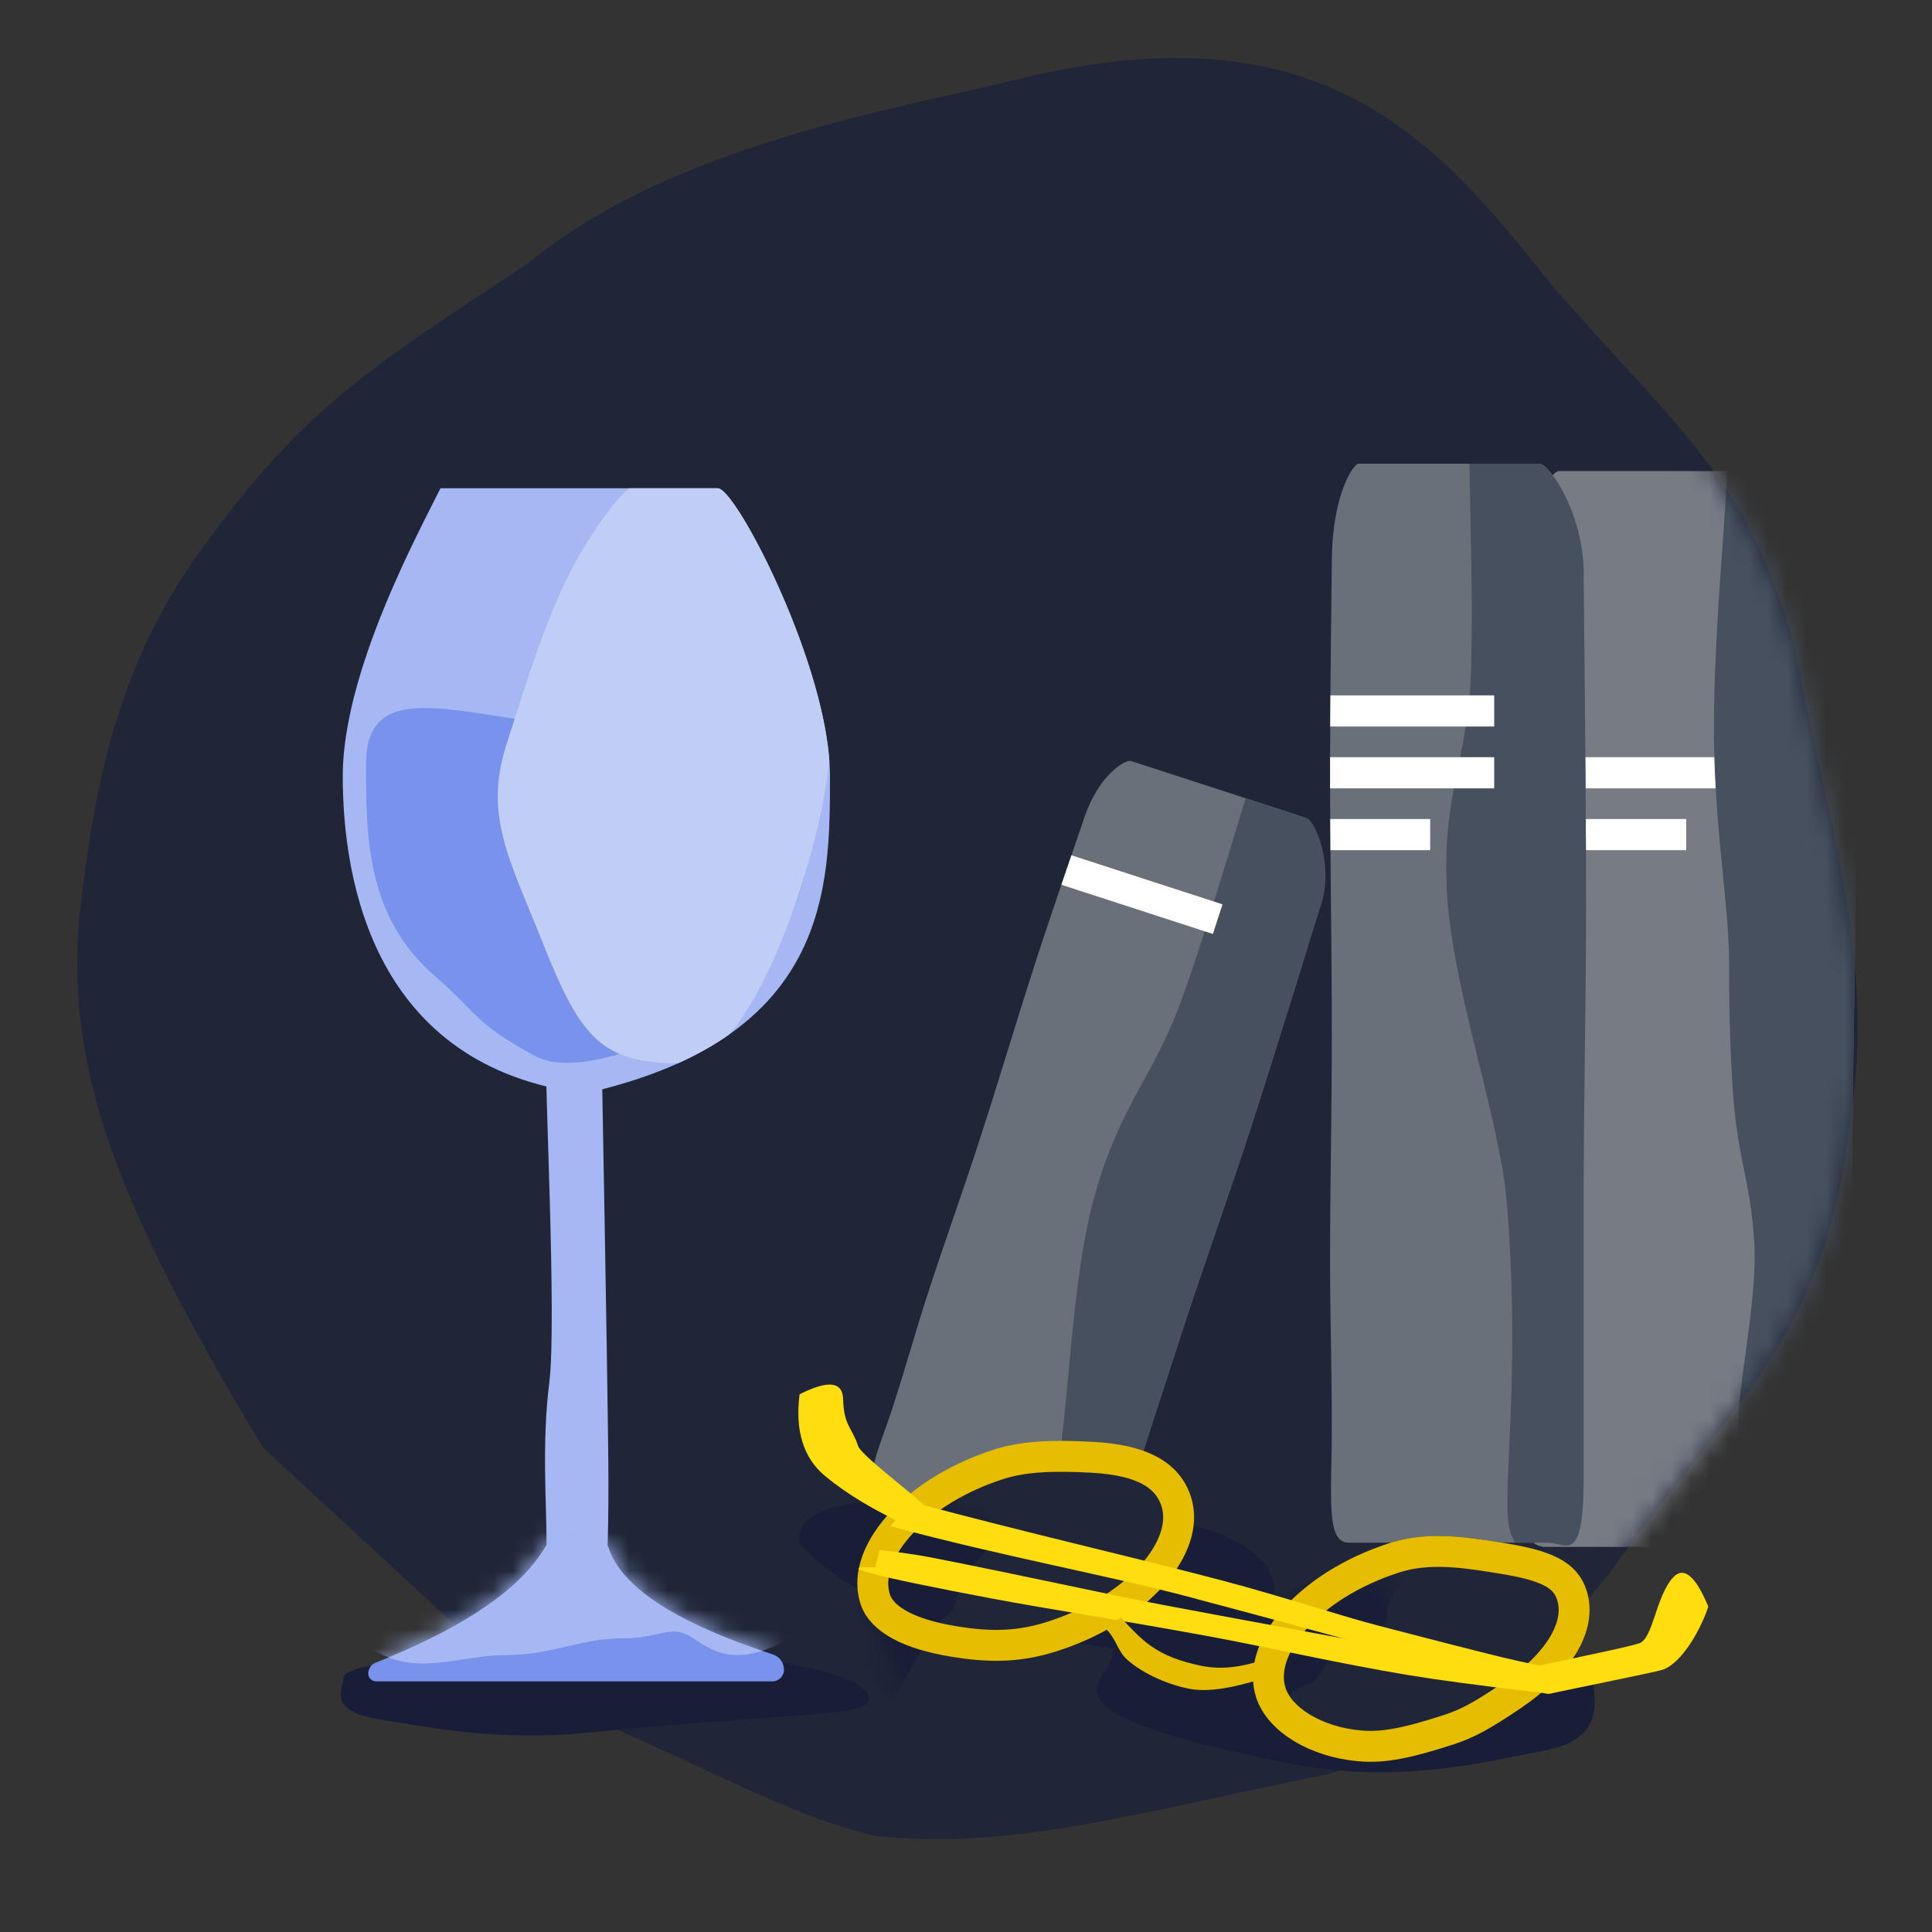 <?xml version="1.0" encoding="UTF-8"?>
<svg width="100px" height="100px" viewBox="0 0 100 100" version="1.1" xmlns="http://www.w3.org/2000/svg" xmlns:xlink="http://www.w3.org/1999/xlink">
    <rect x="0" y="0" width="100" height="100" fill="#333333" stroke="none"/>
    <!-- Generator: Sketch 52.5 (67469) - http://www.bohemiancoding.com/sketch -->
    <title>personality/sophisticated</title>
    <desc>Created with Sketch.</desc>
    <defs>
        <rect id="path-1" x="0" y="0" width="100" height="100"></rect>
        <path d="M23.366,84.628 L9.619,71.939 C1.492,58.474 -0.508,51.967 0.102,44.444 C0.775,38.744 1.747,31.782 6.447,25.41 C11.741,18.059 15.255,15.978 23.366,10.605 C30.778,4.51 42.341,2.651 48.745,1.088 C64.509,-2.781 70.441,4.359 76.24,11.663 C82.692,19.125 86.591,21.742 88.929,30.697 C90.461,38.829 92.474,44.877 92.102,51.847 C91.085,66.115 86.522,68.332 79.412,78.283 C75.456,83.204 72.729,86.554 64.608,88.858 C55.019,90.778 48.489,92.781 41.343,92.031 C36.462,90.945 31.265,87.671 23.366,84.628 Z" id="path-3"></path>
        <path d="M0.02,20.005 C0.016,19.471 0.012,18.934 0.008,18.392 L5.182,18.392 L5.182,20.005 L0.02,20.005 Z M0.001,16.805 C0.001,16.443 -1.55976819e-12,16.078 -1.55976819e-12,15.709 C-1.55976819e-12,15.544 0,15.371 0.001,15.192 L8.495,15.192 L8.495,16.805 L0.001,16.805 Z M0.007,13.605 C0.01,13.084 0.014,12.541 0.018,11.993 L8.495,11.993 L8.495,13.605 L0.007,13.605 Z" id="path-5"></path>
        <path d="M0.379,7.242 C4.932,5.441 7.855,3.455 9.149,1.283 C9.862,0.088 12.184,0.512 12.432,1.283 C13.092,3.338 15.93,5.182 20.946,6.815 L20.946,6.815 C21.287,6.926 21.518,7.244 21.518,7.603 L21.518,7.603 C21.518,7.937 21.247,8.208 20.913,8.208 L0.409,8.208 C0.183,8.208 4.44387651e-07,8.025 4.44387651e-07,7.799 L4.44387651e-07,7.799 C4.44387735e-07,7.553 0.15,7.332 0.379,7.242 Z" id="path-7"></path>
        <path d="M1.057,6.967 C5.223,5.24 7.921,3.345 9.149,1.283 C9.862,0.088 12.184,0.512 12.432,1.283 C13.066,3.259 15.716,5.04 20.38,6.627 C18.685,7.155 17.778,6.611 16.836,5.977 C15.647,5.177 15.21,5.977 13.102,5.977 C10.994,5.977 9.506,6.84 7.109,6.84 C5.053,6.84 3.016,7.724 1.057,6.967 Z" id="path-9"></path>
        <path d="M5.165,0.273 C5.165,0.273 19.425,0.273 19.523,0.273 C20.472,0.273 25.325,9.626 25.325,15.166 C25.325,20.972 25.325,28.737 12.633,31.6 C1.714,30.217 0.107,20.602 0.107,15.166 C0.107,9.73 4.097,2.438 5.165,0.273 Z" id="path-11"></path>
        <path d="M21.905,24.9 C19.349,27.563 19.114,27.581 17.453,28.371 C15.237,29.424 11.831,30.64 10.017,29.639 C6.842,27.887 7.223,27.568 4.836,25.486 C1.311,22.411 1.311,18.244 1.311,14.534 C1.311,10.467 5.12,11.68 10.017,12.354 C18.119,13.469 23.697,12.033 24.397,13.514 C25.242,15.305 24.397,21.633 21.905,24.9 Z" id="path-13"></path>
        <path d="M14.942,0.273 L19.523,0.273 C20.424,0.273 24.838,8.693 25.288,14.287 C24.994,17.932 22.811,25.36 20.117,28.54 C19.349,29.08 18.468,29.582 17.456,30.038 C13.484,29.998 12.413,28.706 10.486,23.868 C8.713,19.416 7.402,17.207 8.582,13.528 C10.355,7.998 11.347,4.734 13.954,1.331 C14.274,0.914 14.603,0.565 14.942,0.273 Z" id="path-15"></path>
        <path d="M8.989,10.931 C10.354,10.931 11.642,10.571 12.801,10.24 C15.857,9.368 17.979,7.655 17.979,5.466 C17.979,3.786 16.63,2.827 14.669,1.825 C13.106,1.025 11.349,0.447 9.147,0.447 C4.182,0.447 1.226,2.457 0.316,5.008 C-0.333,6.825 1.693,8.217 4.022,9.204 C5.478,9.822 7.08,10.931 8.989,10.931 Z" id="path-17"></path>
        <path d="M8.989,10.931 C10.354,10.931 11.642,10.571 12.801,10.24 C15.857,9.368 17.979,7.655 17.979,5.466 C17.979,3.786 16.63,2.827 14.669,1.825 C13.106,1.025 11.192,0 8.989,0 C4.025,0 0,2.447 0,5.466 C0,7.323 1.681,9.253 4.01,10.24 C5.466,10.858 7.08,10.931 8.989,10.931 Z" id="path-19"></path>
    </defs>
    <g id="personality/sophisticated" stroke="none" stroke-width="1" fill="none" fill-rule="evenodd">
        <g id="tab02-illu-icon02" transform="translate(-3, 0)">
            <mask id="mask-2" fill="white">
                <use xlink:href="#path-1"></use>
            </mask>
            <g id="Mask"></g>
            <g id="Group-10" mask="url(#mask-2)">
                <g transform="translate(7, 3)">
                    <mask id="mask-4" fill="white">
                        <use xlink:href="#path-3"></use>
                    </mask>
                    <use id="Mask" stroke="none" fill="#202637" fill-rule="evenodd" xlink:href="#path-3"></use>
                    <g id="books" stroke="none" stroke-width="1" fill="none" fill-rule="evenodd" mask="url(#mask-4)">
                        <g transform="translate(40, 21)" id="Group-3">
                            <g transform="translate(34.781, 0)">
                                <path d="M17.07,52.683 C17.07,48.072 17.07,42.472 17.07,38.28 C17.07,33.179 17.233,28.172 17.233,23.07 C17.233,17.004 17.07,6.432 17.07,6.432 C17.233,3.092 14.762,0.381 14.097,0.381 C13.687,0.381 13.276,0.381 12.865,0.381 L3.053,0.381 L1.901,0.381 C1.632,0.381 0.117,1.875 0.117,5.51 C0.117,5.51 -1.54669928e-13,12.48 -1.54669928e-13,16.045 C-1.54669928e-13,20.85 0.117,25.082 0.117,29.887 C0.117,33.824 -1.54669928e-13,37.682 -1.54669928e-13,41.619 C-1.54669928e-13,44.454 0.117,46.869 0.117,50.205 C0.117,53.541 -0.312,56.066 1.228,56.066 C2.768,56.066 5.502,56.066 6.936,56.066 C8.512,56.066 10.048,56.066 11.624,56.066 C12.624,56.066 13.664,56.066 14.664,56.066 C15.901,56.066 17.07,57.294 17.07,52.683 Z" id="Mask" fill="#767B84"></path>
                                <path d="M0.023,20.005 C0.017,19.471 0.012,18.934 0.009,18.392 L8.495,18.392 L8.495,20.005 L0.023,20.005 Z M0.001,16.805 C0,16.553 -1.54669928e-13,16.3 -1.54669928e-13,16.045 C-1.54669928e-13,15.778 0.001,15.493 0.002,15.192 L11.807,15.192 L11.807,16.805 L0.001,16.805 Z" id="Combined-Shape" fill="#FFFFFF"></path>
                                <path d="M11.095,56.066 C11.026,54.587 11.078,52.434 11.21,49.259 C11.301,47.06 12.178,43.081 12.019,40.328 C11.86,37.585 11.352,36.45 11.04,33.856 C10.794,31.811 10.714,28.365 10.716,25.913 C10.717,22.968 10.079,19.664 9.948,15.071 C9.845,11.47 10.215,6.465 10.372,4.32 C10.481,2.834 10.562,1.527 10.629,0.381 L14.097,0.381 C14.762,0.381 17.233,3.092 17.07,6.432 C17.07,6.432 17.233,17.004 17.233,23.07 C17.233,28.172 17.07,33.179 17.07,38.28 L17.07,52.683 C17.07,57.294 15.901,56.066 14.664,56.066 L11.095,56.066 Z" id="Combined-Shape" fill="#47505E"></path>
                            </g>
                            <g transform="translate(24.844, 0)">
                                <path d="M13.125,52.454 C13.125,47.829 13.125,42.213 13.125,38.009 C13.125,32.892 13.25,27.871 13.25,22.755 C13.25,16.671 13.125,6.068 13.125,6.068 C13.25,2.719 11.35,9.68785178e-17 10.839,9.68785178e-17 C10.523,9.68785178e-17 10.207,0 9.891,0 L2.348,0 L1.462,0 C1.255,0 0.09,1.498 0.09,5.144 C0.09,5.144 -1.54669928e-13,12.134 -1.54669928e-13,15.709 C-1.54669928e-13,20.528 0.09,24.772 0.09,29.591 C0.09,33.539 -1.54669928e-13,37.409 -1.54669928e-13,41.357 C-1.54669928e-13,44.201 0.09,46.622 0.09,49.968 C0.09,53.314 -0.24,55.847 0.944,55.847 C2.128,55.847 4.23,55.847 5.332,55.847 C6.544,55.847 7.726,55.847 8.937,55.847 C9.706,55.847 10.505,55.847 11.274,55.847 C12.225,55.847 13.125,57.078 13.125,52.454 Z" id="Mask" fill="#697079"></path>
                                <path d="M9.569,55.847 L9.393,55.466 C8.713,53.991 9.938,48.109 9.161,38.376 C8.79,33.738 6.195,26.93 6.027,21.726 C5.869,16.811 7.171,15.174 7.3,10.667 C7.4,7.154 7.265,3.172 7.213,3.55271368e-14 L10.839,1.25330375e-11 C11.35,1.25330375e-11 13.25,2.719 13.125,6.068 C13.125,6.068 13.25,16.671 13.25,22.755 C13.25,27.871 13.125,32.892 13.125,38.009 L13.125,52.454 C13.125,57.078 12.225,55.847 11.274,55.847 L9.569,55.847 Z" id="Combined-Shape" fill="#47505E"></path>
                                <mask id="mask-6" fill="white">
                                    <use xlink:href="#path-5"></use>
                                </mask>
                                <use id="Combined-Shape" fill="#FFFFFF" xlink:href="#path-5"></use>
                            </g>
                            <g transform="translate(13.607, 36.115) rotate(18) translate(-13.607, -36.115) translate(6.607, 16.115)">
                                <path d="M13.125,37.467 C13.125,34.164 13.125,30.152 13.125,27.149 C13.125,23.495 13.25,19.908 13.25,16.253 C13.25,11.908 13.125,4.334 13.125,4.334 C13.25,1.942 11.35,4.5481655e-13 10.839,4.5481655e-13 C10.523,4.5481655e-13 10.207,4.54747351e-13 9.891,4.54747351e-13 L2.348,4.54747351e-13 L1.462,4.54747351e-13 C1.255,4.54747351e-13 0.09,1.07 0.09,3.674 C0.09,3.674 -7.27595761e-12,8.667 -7.27595761e-12,11.221 C-7.27595761e-12,14.663 0.09,17.694 0.09,21.136 C0.09,23.957 -7.27595761e-12,26.72 -7.27595761e-12,29.541 C-7.27595761e-12,31.572 0.09,33.302 0.09,35.691 C0.09,38.081 -0.24,39.89 0.944,39.89 C2.128,39.89 4.23,39.89 5.332,39.89 C6.544,39.89 7.726,39.89 8.937,39.89 C9.706,39.89 10.505,39.89 11.274,39.89 C12.225,39.89 13.125,40.77 13.125,37.467 Z" id="Mask" fill="#697079"></path>
                                <path d="M9.604,39.89 C9.576,39.397 9.544,38.892 9.506,38.376 C9.167,33.738 6.79,26.93 6.637,21.726 C6.492,16.811 7.684,15.174 7.802,10.667 C7.894,7.154 7.77,3.172 7.723,2.13162821e-14 L11.043,1.25187989e-11 C11.511,1.25187989e-11 13.25,1.942 13.135,4.334 C13.135,4.334 13.25,11.908 13.25,16.253 C13.25,19.908 13.135,23.495 13.135,27.149 L13.135,37.467 C13.135,40.77 12.312,39.89 11.441,39.89 L9.604,39.89 Z" id="Combined-Shape" fill="#47505E"></path>
                                <path d="M0.035,7.206 C0.043,6.633 0.051,6.082 0.058,5.593 L8.281,5.593 L8.281,7.206 L0.035,7.206 Z" id="Combined-Shape" fill="#FFFFFF"></path>
                            </g>
                        </g>
                    </g>
                </g>
            </g>
        </g>
        <g id="glass" transform="translate(17, 25)">
            <g id="Group-24" transform="translate(0.634, 0)">
                <path d="M12.827,64.68 C7.933,65.163 4.361,64.356 2.079,64.006 C-0.769,63.57 0.137,62.4 0.137,61.857 C0.137,60.88 7.445,60.551 15.468,60.551 C23.49,60.551 27.353,61.934 27.353,62.911 C27.353,63.888 23.826,63.595 12.827,64.68 Z" id="Fill-9" fill="#191E38"></path>
                <g id="Group-6" transform="translate(1, 29.676)">
                    <path d="M12.513,0.24 C11.879,0.08 11.217,-3.93222278e-15 10.527,-3.256325e-14 C10.132,-4.72279226e-14 9.76,0.396 9.656,0.396 C9.512,0.396 10.196,13.73 9.799,16.87 C9.403,20.01 9.656,23.149 9.656,25.156 C9.656,27.162 9.656,30.191 9.656,30.191 C9.656,30.191 12.513,30.191 12.513,30.191 C12.513,30.191 12.859,27.53 12.859,22.207 C12.859,20.1 12.743,12.777 12.513,0.24 Z" id="Path-5-Copy" fill="#A6B8F3"></path>
                    <g id="Group-7" transform="translate(0.427, 24.065)">
                        <g transform="translate(0, 0.079)">
                            <mask id="mask-8" fill="white">
                                <use xlink:href="#path-7"></use>
                            </mask>
                            <use id="Mask" fill="#7993EC" xlink:href="#path-7"></use>
                            <path d="M0.088,6.442 C2.34,8.042 4.712,6.84 7.109,6.84 C9.506,6.84 10.994,5.977 13.102,5.977 C15.21,5.977 15.647,5.177 16.836,5.977 C18.024,6.776 19.155,7.433 21.882,5.977 C24.609,4.52 23.895,3.601 22.517,2.145 C21.138,0.689 10.487,-1.3 8.25,0.005 C6.013,1.311 -2.164,4.843 0.088,6.442 Z" id="Path-6" fill="#A6B8F3" mask="url(#mask-8)"></path>
                            <mask id="mask-10" fill="white">
                                <use xlink:href="#path-9"></use>
                            </mask>
                            <use id="Combined-Shape" fill="#A6B8F3" xlink:href="#path-9"></use>
                        </g>
                    </g>
                </g>
                <mask id="mask-12" fill="white">
                    <use xlink:href="#path-11"></use>
                </mask>
                <use id="Path-19-Copy" fill="#A6B8F3" xlink:href="#path-11"></use>
                <mask id="mask-14" fill="white">
                    <use xlink:href="#path-13"></use>
                </mask>
                <use id="Combined-Shape" fill="#7993EC" xlink:href="#path-13"></use>
                <mask id="mask-16" fill="white">
                    <use xlink:href="#path-15"></use>
                </mask>
                <use id="Combined-Shape" fill="#C0CDF5" opacity="0.336" xlink:href="#path-15"></use>
            </g>
            <path d="M14.588,16.41 C14.588,15.08 16.78,14.795 17.658,15.576 C18.086,15.958 18.786,16.722 18.786,18.311 C18.786,19.899 19.252,20.829 19.851,21.298 C21.215,22.363 22.539,21.85 22.539,22.945 C22.539,23.315 20.275,24.611 17.653,23.203 C15.031,21.795 14.588,17.322 14.588,16.41 Z" id="Path-4" fill="#C0CDF5" transform="translate(18.564, 19.495) scale(-1, 1) translate(-18.564, -19.495) "></path>
            <g id="mouse" transform="translate(0, 48.667)"></g>
        </g>
        <g id="glasses" transform="translate(63.086, 81.845) rotate(-18) translate(-63.086, -81.845) translate(39.086, 65.845)">
            <path d="M18.061,15.869 C18.061,14.013 20.45,11.901 30.422,11.901 C40.394,11.901 42.763,12.569 42.763,14.424 C42.763,14.947 39.274,17.813 34.215,18.401 C29.831,18.911 26.212,19.13 26.212,19.256 C26.212,21.111 30.811,22.555 17.139,24.616 C11.056,25.533 6.616,24.001 3.779,23.337 C0.239,22.508 1.366,20.286 1.366,19.256 C1.366,17.993 5.576,17.3 11.411,16.987 C10.953,16.064 18.061,16.492 18.061,15.869 Z" id="Combined-Shape" fill="#191E38" transform="translate(21.979, 18.401) scale(-1, 1) rotate(-21) translate(-21.979, -18.401) "></path>
            <g id="Group-49" transform="translate(6, 5.921)">
                <mask id="mask-18" fill="white">
                    <use xlink:href="#path-17"></use>
                </mask>
                <use id="Mask" fill="#202637" xlink:href="#path-17"></use>
                <path d="M8.623,-0.917 C7.884,-0.511 4.232,-0.979 2.357,2.325 C0.927,4.845 1.249,6.454 1.05,7.017 C0.591,8.318 0.917,13.466 1.215,12.423 C1.514,11.381 2.847,9.454 3.811,9.454 C4.327,9.454 4.377,7.797 4.89,6.672 C5.334,5.698 6.281,5.289 6.276,4.693 C6.265,3.411 9.927,-1.634 8.623,-0.917 Z" id="Path-21" fill="#191E38" mask="url(#mask-18)" transform="translate(4.863, 5.788) scale(-1, 1) rotate(103) translate(-4.863, -5.788) "></path>
            </g>
            <path d="M14.989,16.053 C19.569,16.053 23.179,13.858 23.179,11.387 C23.179,9.911 22.107,8.786 19.771,7.881 C17.782,7.111 16.344,6.721 14.989,6.721 C12.57,6.721 10.329,7.338 8.774,8.381 C7.489,9.242 6.8,10.307 6.8,11.387 C6.8,12.492 7.917,13.646 9.933,14.695 C11.734,15.633 13.159,16.053 14.989,16.053 Z" id="Oval-5" stroke="#E6BD00" stroke-width="1.6"></path>
            <g id="Group-49" transform="translate(23.979, 16.853)">
                <mask id="mask-20" fill="white">
                    <use xlink:href="#path-19"></use>
                </mask>
                <use id="Mask" fill="#202637" xlink:href="#path-19"></use>
                <path d="M7.765,-2.382 C7.026,-1.976 3.374,-2.444 1.499,0.86 C0.069,3.38 0.391,4.99 0.192,5.553 C-0.267,6.854 0.059,12.001 0.358,10.959 C0.656,9.917 1.989,7.99 2.953,7.99 C3.469,7.99 3.519,6.332 4.032,5.208 C4.476,4.234 5.423,3.824 5.418,3.229 C5.407,1.947 9.069,-3.098 7.765,-2.382 Z" id="Path-21" fill="#191E38" mask="url(#mask-20)" transform="translate(4.005, 4.323) scale(-1, 1) rotate(85) translate(-4.005, -4.323) "></path>
            </g>
            <path d="M32.968,26.984 C34.006,26.984 34.873,26.805 36.56,26.324 C39.455,25.497 41.157,23.984 41.157,22.318 C41.157,21.224 40.391,20.467 38.284,19.39 C38.07,19.28 37.944,19.215 37.853,19.169 C37.685,19.083 37.546,19.013 37.411,18.946 C35.647,18.068 34.359,17.653 32.968,17.653 C28.388,17.653 24.779,19.847 24.779,22.318 C24.779,23.786 26.207,25.468 28.301,26.356 C29.446,26.842 30.67,26.984 32.968,26.984 Z" id="Oval-5" stroke="#E6BD00" stroke-width="1.6"></path>
            <path d="M38.412,25.294 C38.405,25.294 38.397,25.295 38.387,25.295 C38.391,25.295 38.395,25.295 38.398,25.295 L38.412,25.294 Z M40.938,25.539 C41.055,25.552 41.055,25.552 41.172,25.564 C42.54,25.707 43.353,25.779 43.702,25.779 C44.441,25.779 45.228,23.826 46.354,23.118 C47.104,22.647 47.549,23.3 47.69,25.077 C47.003,26.027 45.494,27.455 44.411,27.455 C44.009,27.455 38.662,26.833 38.492,26.833 C38.115,26.833 32.76,23.056 22.225,16.258 C18.537,13.879 13.927,11.425 8.716,8.041 L10.103,7.157 C15.536,10.684 20.291,13.512 24.173,16.015 C26.974,17.82 29.275,19.547 31.269,20.819 C33.647,22.336 35.467,23.495 36.697,24.253 C37.309,24.63 37.761,24.891 38.085,25.077 C38.243,25.169 38.365,25.236 38.449,25.279 C38.614,25.294 38.509,25.284 40.938,25.539 Z" id="Path-9" fill="#FFDD0F" fill-rule="nonzero"></path>
            <path d="M38.397,25.78 L37.907,26.567 C35.172,25.308 33.155,24.34 31.855,23.665 C28.515,21.93 25.523,20.123 22.779,18.633 C18.683,16.409 15.21,14.675 12.525,13.206 C6.99,10.177 5.251,9.048 7.307,9.82 L7.797,9.033 C8.823,9.503 9.626,9.899 10.208,10.222 C14.549,12.636 18.288,14.858 20.793,16.229 C23.802,17.876 29.67,21.059 38.397,25.78 Z" id="Path-26" fill="#FFDD0F" fill-rule="nonzero"></path>
            <path d="M6.352,0.092 C5.538,1.817 5.523,3.297 6.306,4.532 C7.089,5.767 8.195,7.036 9.623,8.338 C10.504,8.074 10.851,7.778 10.662,7.449 C10.113,6.492 8.406,4.031 8.406,3.579 C8.406,2.549 8.027,2.351 8.418,1.03 C8.678,0.15 7.99,-0.163 6.352,0.092 Z" id="Path-27" fill="#FFDD0F"></path>
            <path d="M17.703,16.58 L18.593,16.214 C18.868,16.802 19.206,17.534 19.564,18.022 C20.178,18.859 20.88,19.343 21.637,19.798 C22.644,20.403 23.682,20.587 25.019,20.587 L25.019,21.498 C23.639,21.498 21.977,21.425 20.901,20.86 C19.965,20.368 18.829,19.402 18.254,18.428 C17.894,17.818 18.047,17.315 17.703,16.58 Z" id="Path-28" fill="#E6BD00" fill-rule="nonzero"></path>
        </g>
    </g>
</svg>